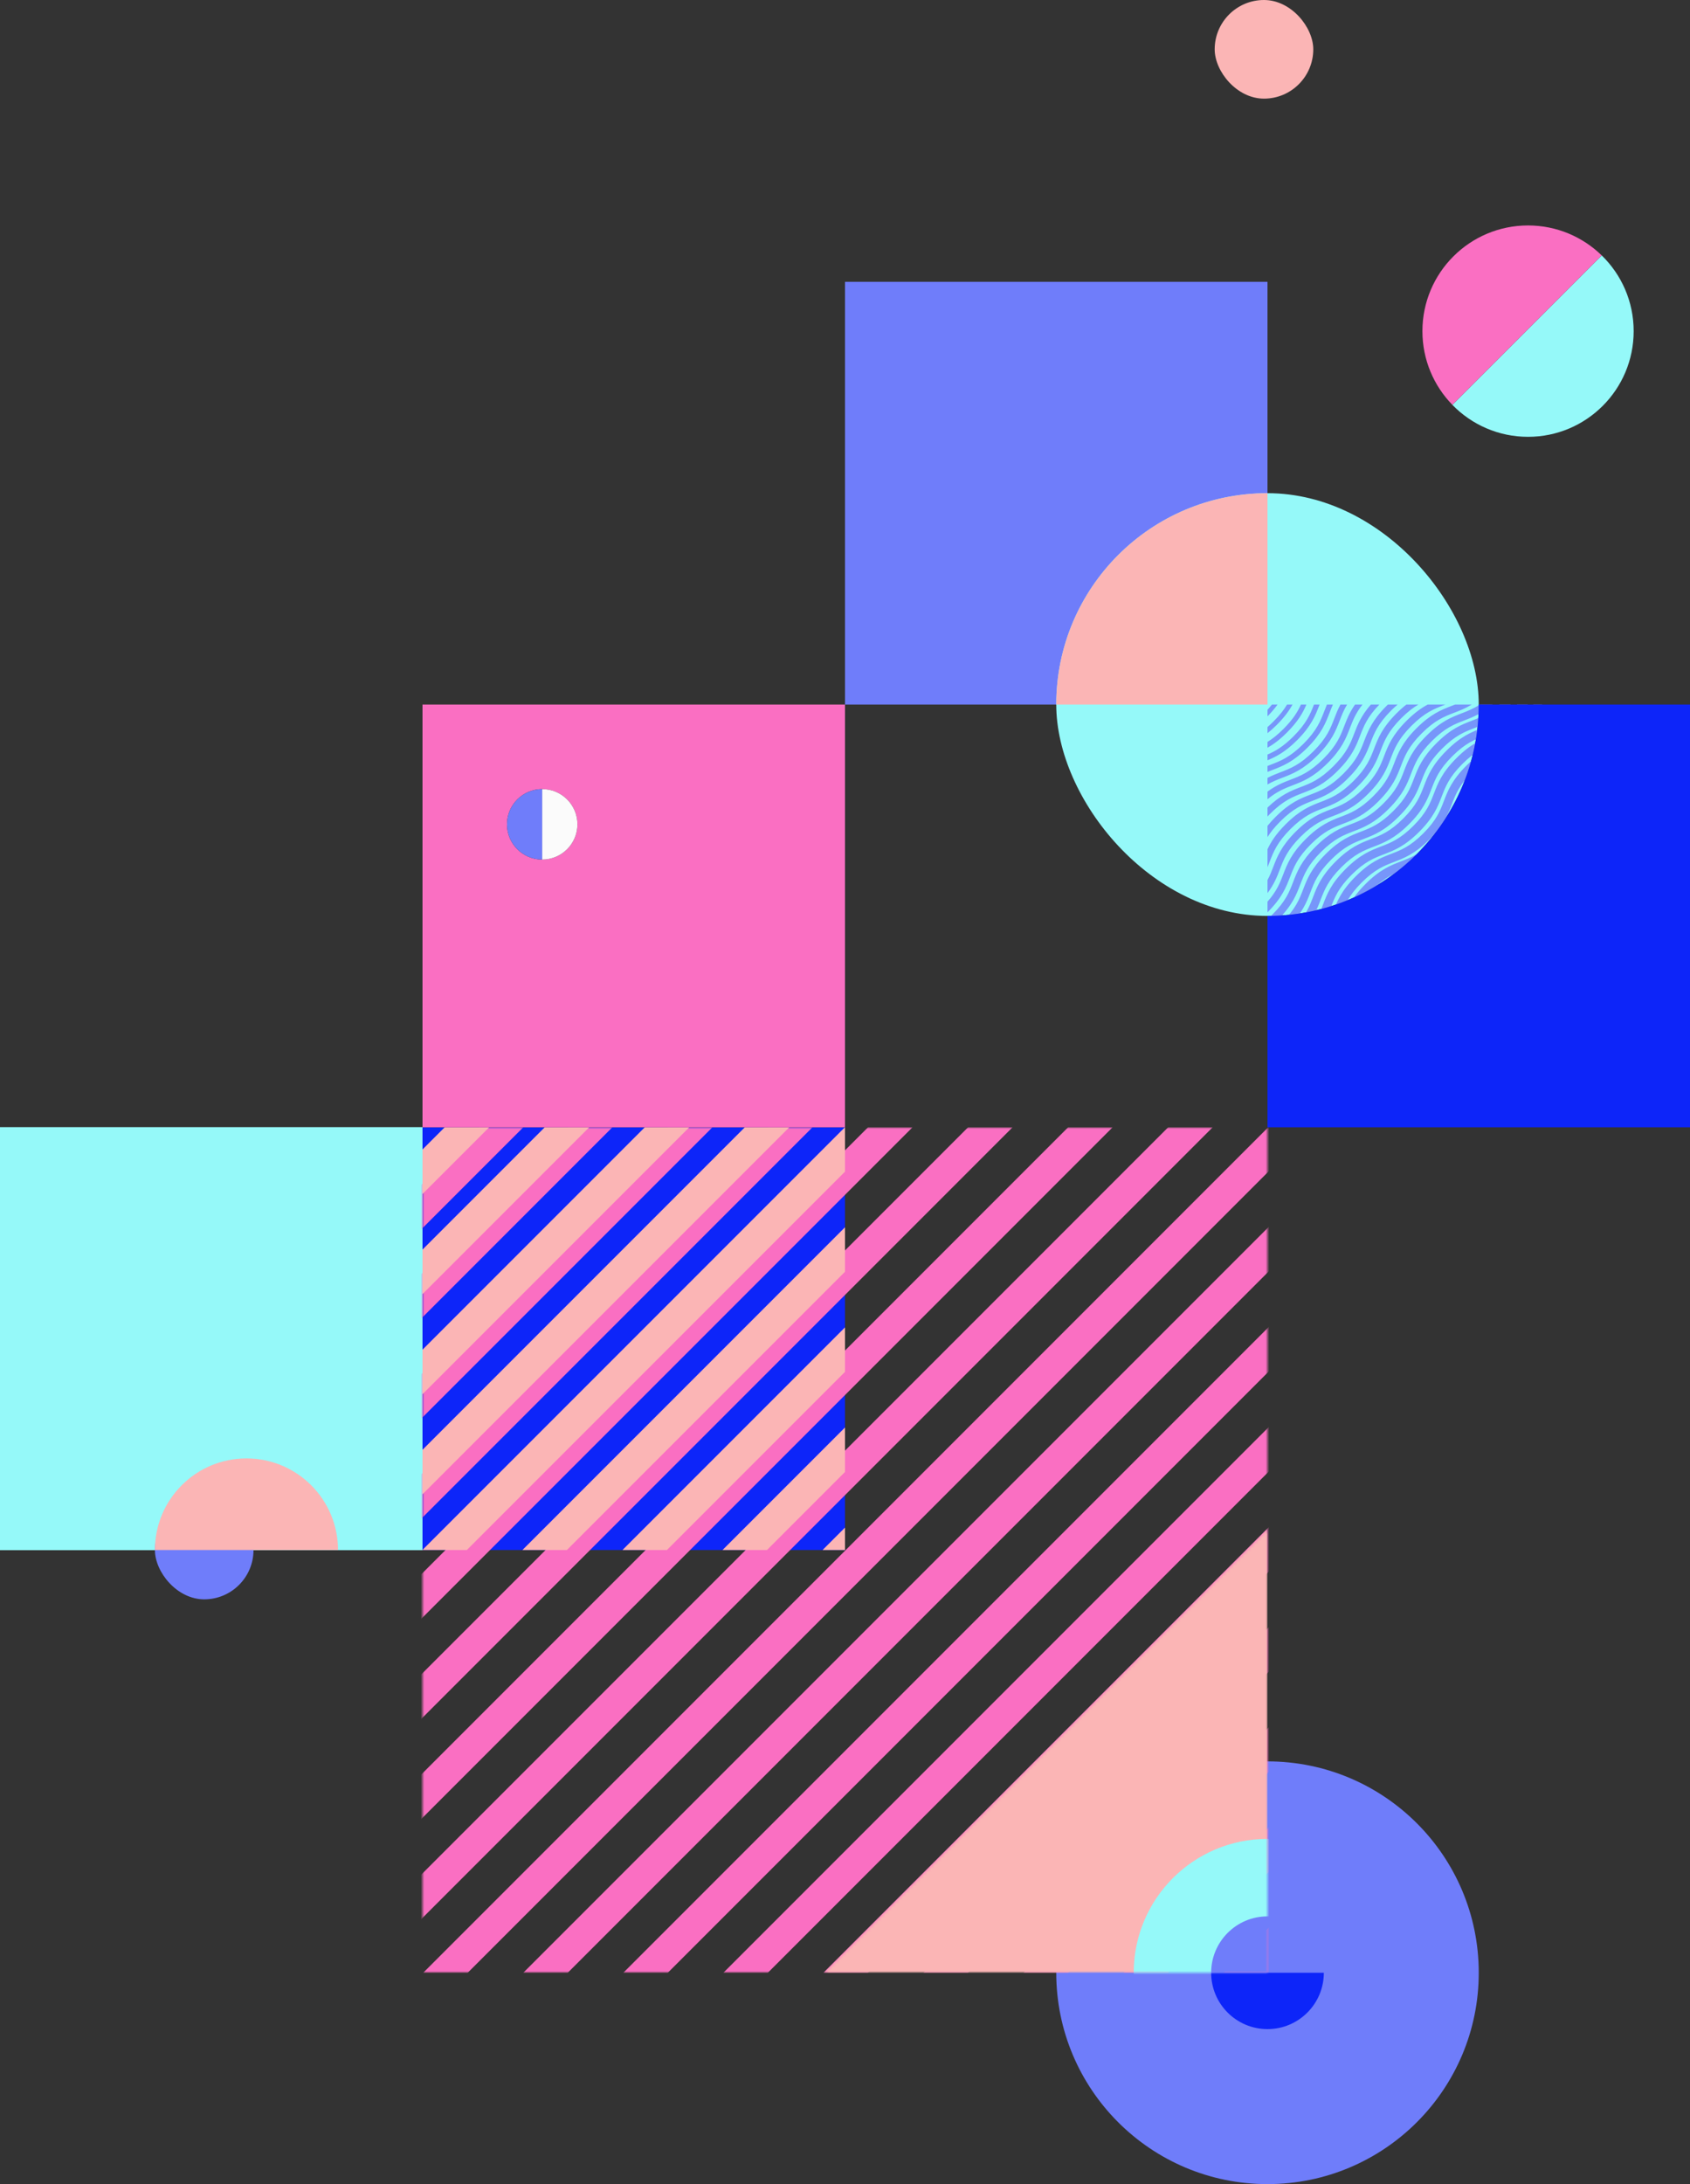<svg width="480" height="620" viewBox="0 0 480 620" fill="none" xmlns="http://www.w3.org/2000/svg">
<rect x="0" y="0" width="480" height="620" fill="#333333" stroke="none"/>
<circle cx="360" cy="560" r="60" fill="#6F7DFA"/>
<path d="M0 320H120V440H0V320Z" fill="#95F9F9"/>
<path d="M0 320H120V440H0V320Z" fill="#95F9F9"/>
<rect x="120" y="320" width="120" height="120" fill="#0D25F9"/>
<mask id="mask0" mask-type="alpha" maskUnits="userSpaceOnUse" x="120" y="320" width="240" height="240">
<rect x="120" y="320" width="240" height="240" fill="#C4C4C4"/>
</mask>
<g mask="url(#mask0)">
<path fill-rule="evenodd" clip-rule="evenodd" d="M148.629 320H136L-104 560H-91.371L148.629 320ZM173.932 320H161.303L-78.697 560H-66.068L173.932 320ZM189.718 320H202.348L-37.652 560H-50.282L189.718 320ZM230.764 320H218.134L-21.866 560H-9.236L230.764 320ZM246.55 320H259.179L19.179 560H6.55L246.55 320ZM287.595 320H274.966L34.966 560H47.595L287.595 320ZM303.382 320H316.011L76.011 560H63.382L303.382 320ZM344.427 320H331.798L91.798 560H104.427L344.427 320ZM360.213 320H372.843L132.843 560H120.213L360.213 320ZM401.258 320H388.629L148.629 560H161.258L401.258 320ZM417.045 320H429.674L189.674 560H177.045L417.045 320ZM458.09 320H445.461L205.461 560H218.09L458.09 320ZM473.877 320H486.506L246.506 560H233.877L473.877 320ZM514.922 320H502.293L262.293 560H274.922L514.922 320ZM530.708 320H543.338L303.338 560H290.708L530.708 320ZM571.753 320H559.124L319.124 560H331.753L571.753 320ZM587.54 320H600.169L360.169 560H347.54L587.54 320ZM628.585 320H615.956L375.956 560H388.585L628.585 320Z" fill="#FA6FC2"/>
</g>
<path fill-rule="evenodd" clip-rule="evenodd" d="M120 326.303L126.303 320H138.932L120 338.932V326.303ZM120 367.348L120 354.718L154.718 320H167.348L120 367.348ZM120 395.764L120 383.134L183.134 320H195.764L120 395.764ZM120 424.179L120 411.55L211.55 320H224.179L120 424.179ZM132.595 440H120L120 439.966L239.966 320H240V332.595L132.595 440ZM161.011 440H148.382L240 348.382V361.011L161.011 440ZM189.427 440H176.798L240 376.798V389.427L189.427 440ZM217.843 440H205.213L240 405.213V417.843L217.843 440ZM240 433.629V440H233.629L240 433.629Z" fill="#FBB5B5"/>
<rect x="240" y="80" width="120" height="120" fill="#6F7DFA"/>
<rect x="300" y="140" width="120" height="120" rx="60" fill="#95F9F9"/>
<path fill-rule="evenodd" clip-rule="evenodd" d="M360 140V200H300C300 166.863 326.863 140 360 140Z" fill="#FBB5B5"/>
<rect x="44" y="426" width="28" height="28" rx="14" fill="#6F7DFA"/>
<path fill-rule="evenodd" clip-rule="evenodd" d="M96 440H44C44 425.641 55.641 414 70 414C84.359 414 96 425.641 96 440Z" fill="#FBB5B5"/>
<path d="M412.502 114.924L454.924 72.502C460.523 77.952 464 85.57 464 94C464 110.569 450.569 124 434 124C425.57 124 417.952 120.523 412.502 114.924Z" fill="#95F9F9"/>
<path d="M434 64C417.431 64 404 77.431 404 94C404 102.138 407.241 109.52 412.502 114.924L454.924 72.502C449.52 67.241 442.138 64 434 64Z" fill="#FA6FC2"/>
<rect x="345" width="28" height="28" rx="14" fill="#FBB5B5"/>
<path fill-rule="evenodd" clip-rule="evenodd" d="M240 200H120V320H240V200ZM154 224C148.477 224 144 228.477 144 234C144 239.523 148.477 244 154 244C159.523 244 164 239.523 164 234C164 228.477 159.523 224 154 224Z" fill="#FA6FC2"/>
<path opacity="0.8" fill-rule="evenodd" clip-rule="evenodd" d="M362.85 200C362.106 201.032 361.182 202.148 360 203.348V201.488C360.468 200.972 360.888 200.474 361.266 200H362.85ZM367.104 200C366.174 201.698 364.836 203.57 362.652 205.754C361.716 206.69 360.834 207.47 360 208.13V206.39C360.54 205.916 361.104 205.4 361.698 204.8C363.51 203 364.692 201.44 365.556 200H367.104ZM365.538 207.926C368.682 204.782 370.074 202.298 371.046 200H369.498C368.574 202.04 367.266 204.188 364.536 206.918C362.838 208.622 361.362 209.768 360 210.614V212.258C361.644 211.328 363.45 210.014 365.538 207.926ZM374.802 200C374.785 200.038 374.769 200.079 374.753 200.12L374.753 200.12L374.753 200.12C374.742 200.15 374.731 200.18 374.718 200.21L374.714 200.221C373.611 203.086 372.469 206.053 368.43 210.098C365.058 213.464 362.436 214.82 360 215.816V214.19C362.184 213.26 364.446 211.964 367.374 209.036C371.052 205.358 372.15 202.73 373.206 200H374.802ZM377.639 202.31L377.639 202.309C377.937 201.538 378.231 200.778 378.582 200H376.878C376.62 200.612 376.386 201.212 376.158 201.806L376.15 201.827C375.055 204.663 374.019 207.347 370.212 211.154C366.39 214.976 363.702 216.008 360.858 217.1L360.858 217.1C360.576 217.208 360.289 217.322 360.002 217.435L360 217.436V219.122C360.316 218.994 360.632 218.871 360.947 218.749L360.948 218.749L360.948 218.749L360.948 218.749L360.948 218.749L360.948 218.749L360.948 218.749L360.948 218.749L360.948 218.749L360.949 218.748L360.949 218.748L360.949 218.748L360.949 218.748L360.949 218.748L360.949 218.748L360.949 218.748L360.949 218.748L360.95 218.748C361.107 218.687 361.265 218.626 361.422 218.564C364.296 217.46 367.26 216.314 371.316 212.264C375.367 208.213 376.509 205.246 377.612 202.381L377.616 202.37L377.639 202.31ZM382.602 200C381.668 201.541 381.121 202.956 380.561 204.401L380.514 204.524L380.502 204.556C379.395 207.42 378.249 210.389 374.202 214.43C370.181 218.463 367.221 219.612 364.37 220.719L364.296 220.748C362.874 221.288 361.5 221.822 360 222.686V220.82C361.256 220.16 362.429 219.707 363.583 219.26L363.708 219.212C366.552 218.12 369.234 217.088 373.05 213.272C376.86 209.462 377.892 206.78 378.984 203.936C379.47 202.67 379.968 201.386 380.718 200H382.602ZM383.409 206.675C384.23 204.542 385.017 202.499 386.982 200H384.864C383.286 202.25 382.542 204.176 381.816 206.066C380.724 208.904 379.692 211.586 375.882 215.39C372.078 219.2 369.396 220.232 366.558 221.324L366.558 221.324L366.558 221.324C364.536 222.098 362.466 222.902 360 224.714V226.88C362.724 224.629 364.893 223.794 367.161 222.92L367.176 222.914C370.05 221.81 373.026 220.664 377.094 216.602C381.156 212.534 382.302 209.558 383.406 206.684L383.409 206.675ZM391.77 200C388.339 203.55 387.349 206.124 386.305 208.834L386.304 208.838L386.3 208.849C385.191 211.726 384.043 214.705 379.98 218.768C375.927 222.833 372.952 223.98 370.082 225.086L370.05 225.098C367.218 226.184 364.542 227.216 360.738 231.014C360.48 231.272 360.234 231.524 360 231.776V229.25C363.771 225.616 366.604 224.517 369.336 223.458L369.408 223.43C372.24 222.35 374.916 221.312 378.72 217.508C382.518 213.71 383.547 211.042 384.637 208.215L384.642 208.202C385.59 205.736 386.562 203.21 389.358 200H391.77ZM395.112 201.698C395.76 201.056 396.366 200.498 396.954 200H394.2C394.068 200.12 393.937 200.251 393.805 200.383L393.804 200.384C389.737 204.451 388.582 207.442 387.474 210.311L387.468 210.326C386.382 213.158 385.356 215.828 381.558 219.626C377.775 223.409 375.111 224.442 372.291 225.535L372.258 225.548C369.372 226.652 366.39 227.798 362.316 231.872C361.41 232.778 360.648 233.63 360 234.44V237.62C360.84 236.282 361.962 234.848 363.624 233.186C367.409 229.401 370.08 228.369 372.896 227.281L372.924 227.27L372.928 227.269C375.813 226.159 378.794 225.012 382.872 220.94C386.937 216.875 388.087 213.891 389.195 211.017L389.202 210.998C390.288 208.166 391.32 205.502 395.112 201.698ZM402.846 200C401.4 200.852 399.834 202.034 398.004 203.864C394.212 207.656 393.186 210.326 392.1 213.152L392.1 213.152C390.99 216.038 389.838 219.026 385.758 223.106C381.678 227.186 378.69 228.338 375.798 229.448L375.791 229.451C372.973 230.536 370.305 231.563 366.516 235.352C362.73 239.144 361.701 241.806 360.611 244.627L360.606 244.64C360.414 245.15 360.216 245.66 360 246.182V241.082C360.966 239.012 362.388 236.75 365.154 233.99C369.218 229.926 372.199 228.773 375.075 227.661L375.108 227.648L375.109 227.648C377.935 226.562 380.605 225.535 384.396 221.75C388.184 217.956 389.212 215.287 390.297 212.47L390.3 212.462C391.41 209.57 392.562 206.582 396.642 202.502C397.638 201.506 398.568 200.684 399.45 200H402.846ZM410.352 200.069C410.414 200.047 410.475 200.024 410.538 200H405.51C403.728 200.954 401.778 202.322 399.474 204.62C395.396 208.704 394.243 211.698 393.127 214.595L393.126 214.598C392.046 217.412 391.02 220.076 387.234 223.862C383.452 227.644 380.784 228.672 377.967 229.757L377.958 229.76C375.066 230.87 372.072 232.022 367.986 236.108C363.911 240.189 362.76 243.171 361.647 246.056L361.638 246.08C361.164 247.322 360.696 248.528 360 249.824V253.526C361.896 250.988 362.712 248.87 363.504 246.8C364.59 243.974 365.616 241.31 369.402 237.524C373.188 233.738 375.852 232.712 378.678 231.626C381.57 230.516 384.558 229.364 388.65 225.278C392.721 221.207 393.877 218.212 394.99 215.326L394.998 215.306C396.078 212.486 397.104 209.822 400.89 206.036C404.672 202.254 407.341 201.226 410.158 200.141L410.166 200.138C410.229 200.114 410.291 200.092 410.352 200.069ZM418.014 200C416.234 201.09 414.643 201.701 413.077 202.302L413.04 202.316L413.011 202.327C410.208 203.409 407.549 204.435 403.782 208.202C400.009 211.975 398.98 214.642 397.896 217.45L397.89 217.466C396.78 220.358 395.628 223.352 391.536 227.45C387.446 231.535 384.452 232.687 381.555 233.803L381.552 233.804L381.539 233.809C378.724 234.893 376.068 235.916 372.288 239.69C368.514 243.47 367.491 246.126 366.407 248.941L366.402 248.954L366.398 248.965C365.283 251.86 364.129 254.857 360.042 258.938L360 258.98V255.956C362.643 252.954 363.532 250.645 364.467 248.219L364.47 248.21C365.58 245.312 366.732 242.318 370.824 238.226C374.915 234.135 377.908 232.983 380.805 231.867L380.808 231.866C383.628 230.786 386.286 229.76 390.072 225.98C393.839 222.213 394.865 219.554 395.947 216.751L395.958 216.722L395.967 216.698L395.967 216.698C397.08 213.808 398.231 210.819 402.312 206.738C406.385 202.671 409.376 201.511 412.255 200.394L412.296 200.378L413.286 200H418.014ZM415.928 204.497C418.325 203.568 420.789 202.613 423.888 200H420.33C418.473 201.204 416.843 201.834 415.154 202.487L415.146 202.49L415.135 202.494C412.24 203.609 409.243 204.763 405.15 208.856C401.057 212.949 399.903 215.946 398.788 218.84L398.784 218.852C397.704 221.666 396.684 224.324 392.91 228.098C389.13 231.872 386.472 232.898 383.658 233.978L383.625 233.991C380.737 235.109 377.745 236.267 373.662 240.35C369.573 244.439 368.417 247.434 367.304 250.32L367.296 250.34C366.216 253.154 365.19 255.812 361.416 259.586C360.924 260.078 360.456 260.522 360 260.924V263.702C360.918 263 361.89 262.148 362.934 261.104C367.032 257.006 368.184 254.012 369.3 251.108C370.38 248.3 371.406 245.636 375.18 241.862C378.954 238.088 381.612 237.062 384.426 235.982C387.33 234.866 390.324 233.714 394.422 229.616C398.515 225.523 399.669 222.526 400.784 219.631L400.788 219.62L400.796 219.599C401.879 216.793 402.903 214.139 406.668 210.374C410.442 206.6 413.1 205.574 415.92 204.5L415.928 204.497ZM428.804 200.298L428.803 200.299L428.802 200.3C424.699 204.397 421.7 205.549 418.797 206.665L418.794 206.666L418.781 206.671C415.972 207.755 413.322 208.778 409.554 212.54C405.786 216.314 404.766 218.966 403.686 221.774L403.686 221.774C402.57 224.678 401.412 227.684 397.314 231.782C393.222 235.875 390.227 237.032 387.33 238.151L387.306 238.16C384.492 239.24 381.84 240.26 378.066 244.034C374.298 247.802 373.278 250.454 372.198 253.268C371.082 256.172 369.924 259.172 365.82 263.276C363.618 265.478 361.728 266.834 360 267.782V265.208C361.284 264.386 362.67 263.3 364.254 261.704C368.009 257.949 369.035 255.296 370.117 252.499L370.128 252.47L370.129 252.467C371.245 249.564 372.398 246.565 376.5 242.462C380.602 238.36 383.601 237.207 386.504 236.091L386.508 236.09L386.521 236.085L386.521 236.085C389.33 235.001 391.98 233.978 395.742 230.216C399.512 226.452 400.534 223.795 401.613 220.99L401.616 220.982L401.617 220.978C402.733 218.076 403.886 215.076 407.988 210.974C412.09 206.871 415.09 205.719 417.993 204.603L417.996 204.602L418.032 204.588C420.485 203.639 422.823 202.735 425.886 200H429.096C429.001 200.101 428.906 200.196 428.805 200.297L428.804 200.298L428.804 200.298ZM431.694 202.46C432.564 201.59 433.296 200.774 433.926 200H430.896C430.638 200.27 430.362 200.552 430.074 200.84C426.306 204.608 423.654 205.628 420.846 206.708C417.942 207.824 414.936 208.982 410.826 213.098C406.724 217.195 405.568 220.191 404.448 223.096L404.442 223.112L404.437 223.125L404.437 223.125C403.359 225.928 402.342 228.572 398.58 232.334C394.836 236.084 392.192 237.106 389.399 238.186L389.358 238.202C386.448 239.318 383.448 240.47 379.338 244.58C375.231 248.687 374.072 251.697 372.957 254.593L372.954 254.6C371.874 257.408 370.854 260.06 367.092 263.822C364.284 266.63 362.094 267.914 360 268.826V271.316C362.514 270.302 365.214 268.94 368.712 265.448C372.816 261.332 373.974 258.332 375.09 255.422L375.09 255.421C376.17 252.614 377.19 249.962 380.958 246.2C384.72 242.438 387.372 241.418 390.18 240.338L390.191 240.334C393.092 239.213 396.095 238.053 400.2 233.954C404.291 229.869 405.451 226.866 406.569 223.974L406.584 223.934C407.664 221.126 408.684 218.474 412.446 214.712C416.208 210.95 418.86 209.924 421.668 208.85L421.672 208.849C424.58 207.727 427.586 206.568 431.694 202.46ZM438 200V200.588C437.148 201.824 436.056 203.156 434.58 204.632C430.464 208.748 427.458 209.906 424.548 211.022C421.74 212.102 419.094 213.122 415.332 216.878C411.576 220.64 410.556 223.286 409.482 226.088L409.478 226.099C408.357 229.006 407.197 232.015 403.092 236.12C398.976 240.236 395.964 241.4 393.054 242.51C390.252 243.59 387.606 244.61 383.844 248.372C380.088 252.128 379.068 254.774 377.988 257.582C376.872 260.498 375.714 263.498 371.598 267.614C367.493 271.719 364.484 272.879 361.577 274L361.566 274.004C361.038 274.202 360.522 274.406 360 274.622V272.072C360.08 272.042 360.16 272.011 360.24 271.981C360.4 271.919 360.56 271.858 360.72 271.802L360.76 271.786C363.547 270.706 366.186 269.684 369.93 265.94C373.682 262.187 374.704 259.537 375.783 256.738L375.786 256.73C376.902 253.82 378.06 250.814 382.176 246.698C386.286 242.582 389.298 241.424 392.208 240.308L392.216 240.305C395.015 239.226 397.666 238.204 401.418 234.452C405.174 230.69 406.194 228.05 407.274 225.248C408.39 222.332 409.548 219.32 413.664 215.21C417.774 211.1 420.786 209.936 423.696 208.82L423.704 208.817C426.503 207.738 429.154 206.716 432.906 202.958C433.98 201.89 434.826 200.912 435.516 200H438ZM438 206.252V202.562C437.382 203.348 436.638 204.182 435.744 205.076C431.994 208.832 429.348 209.852 426.546 210.926L426.543 210.927C423.628 212.049 420.616 213.208 416.502 217.328C412.38 221.45 411.222 224.456 410.1 227.372C409.026 230.168 408.006 232.814 404.256 236.57C400.5 240.32 397.86 241.34 395.058 242.414C392.142 243.536 389.13 244.7 385.008 248.816C380.901 252.923 379.739 255.936 378.62 258.84L378.612 258.86C377.538 261.662 376.518 264.308 372.762 268.058C369.025 271.801 366.385 272.821 363.6 273.897L363.57 273.908L363.551 273.915C362.405 274.357 361.241 274.805 360 275.438V278H360.396C361.8 277.202 363.102 276.698 364.44 276.182L364.443 276.181C367.358 275.059 370.369 273.901 374.49 269.78C378.604 265.666 379.763 262.654 380.885 259.74L380.886 259.736C381.96 256.934 382.98 254.3 386.736 250.538C390.476 246.792 393.118 245.773 395.912 244.696L395.934 244.688L395.945 244.684C398.852 243.563 401.861 242.403 405.978 238.298C410.094 234.17 411.258 231.158 412.374 228.248L412.388 228.211C413.463 225.428 414.485 222.783 418.224 219.05C421.974 215.3 424.62 214.28 427.422 213.2L427.441 213.193C430.345 212.073 433.359 210.911 437.466 206.798C437.651 206.613 437.823 206.435 437.996 206.256L437.996 206.256L437.997 206.256L437.997 206.255L437.997 206.255L437.998 206.255L438 206.252ZM438 207.764V211.112C435.024 213.554 432.63 214.478 430.296 215.378C427.5 216.452 424.86 217.472 421.11 221.216C417.366 224.966 416.346 227.606 415.272 230.402L415.268 230.413C414.147 233.326 412.987 236.341 408.864 240.458C404.742 244.586 401.724 245.75 398.808 246.866C396.012 247.94 393.372 248.96 389.622 252.71C385.879 256.446 384.862 259.089 383.79 261.873L383.784 261.89C382.662 264.812 381.498 267.824 377.376 271.952C373.686 275.648 370.878 276.956 368.238 278H362.016C363.524 277.139 364.91 276.601 366.264 276.075L366.42 276.014L366.42 276.014C369.216 274.94 371.856 273.926 375.6 270.176C379.341 266.435 380.359 263.799 381.436 261.01L381.444 260.99L381.448 260.979C382.569 258.066 383.729 255.051 387.846 250.934C391.969 246.812 394.984 245.651 397.896 244.53L397.908 244.526C400.704 243.452 403.344 242.432 407.094 238.688C410.838 234.938 411.858 232.298 412.932 229.502L412.936 229.49C414.057 226.578 415.217 223.563 419.334 219.452C423.457 215.323 426.472 214.163 429.385 213.042L429.396 213.038L429.455 213.015C432.08 211.998 434.582 211.027 438 207.764ZM438 215.33V212.252C435.914 213.73 434.129 214.421 432.282 215.136L432.246 215.15L432.243 215.151C429.322 216.273 426.305 217.431 422.172 221.564C418.044 225.698 416.88 228.71 415.758 231.632L415.755 231.64C414.682 234.427 413.666 237.066 409.932 240.8C406.201 244.537 403.566 245.551 400.787 246.621L400.758 246.632L400.734 246.641C397.819 247.766 394.807 248.929 390.684 253.052C386.556 257.18 385.392 260.198 384.27 263.12C383.196 265.916 382.182 268.55 378.438 272.3C374.844 275.888 372.276 276.968 369.606 278H375.534C376.962 277.088 378.51 275.87 380.262 274.118C384.385 270.001 385.548 266.989 386.673 264.074L386.682 264.05C387.756 261.254 388.77 258.62 392.508 254.876C396.252 251.132 398.892 250.118 401.682 249.05L401.694 249.045C404.613 247.919 407.634 246.752 411.756 242.63C415.884 238.502 417.048 235.478 418.17 232.556L418.17 232.556C419.244 229.766 420.258 227.132 424.002 223.388C427.74 219.65 430.38 218.63 433.17 217.556C434.706 216.968 436.266 216.368 438 215.33ZM438 216.038V218.954C437.34 219.236 436.692 219.488 436.05 219.734L436.049 219.734C433.26 220.808 430.626 221.822 426.888 225.554C423.15 229.298 422.136 231.926 421.068 234.716L421.063 234.728C419.937 237.646 418.771 240.667 414.642 244.802C410.508 248.936 407.484 250.1 404.562 251.222L404.52 251.238C401.746 252.312 399.119 253.329 395.4 257.048C391.662 260.78 390.648 263.414 389.574 266.203L389.574 266.204C388.452 269.132 387.288 272.15 383.154 276.29C382.518 276.926 381.912 277.49 381.324 278H376.884C378.21 277.166 379.638 276.05 381.276 274.412C385.014 270.674 386.028 268.04 387.096 265.25L387.101 265.238C388.227 262.32 389.394 259.298 393.522 255.17C397.655 251.031 400.678 249.873 403.606 248.751L403.608 248.75L403.629 248.742C406.411 247.665 409.041 246.647 412.764 242.918C416.502 239.186 417.516 236.552 418.59 233.762L418.59 233.762C419.712 230.84 420.876 227.816 425.01 223.682C429.144 219.548 432.174 218.378 435.096 217.256C436.068 216.884 437.016 216.518 438 216.038ZM438 222.266V219.35C437.983 219.35 437.966 219.356 437.949 219.361L437.946 219.362L437.934 219.366C435.01 220.493 431.982 221.659 427.848 225.8C423.708 229.94 422.544 232.964 421.416 235.898C420.348 238.676 419.334 241.31 415.602 245.036C411.87 248.768 409.242 249.782 406.458 250.856L406.458 250.856C403.53 251.978 400.5 253.148 396.36 257.288C392.221 261.427 391.057 264.45 389.929 267.377L389.928 267.38L389.923 267.393C388.851 270.178 387.84 272.804 384.114 276.53C383.568 277.076 383.046 277.562 382.548 278H386.496C390.266 274.092 391.384 271.19 392.468 268.374L392.472 268.364L392.474 268.36C393.547 265.571 394.556 262.95 398.286 259.214C402.018 255.482 404.652 254.468 407.436 253.4L407.448 253.395C410.372 252.269 413.4 251.102 417.534 246.968C421.674 242.828 422.838 239.798 423.96 236.87C425.034 234.086 426.048 231.458 429.774 227.726C433.092 224.408 435.54 223.238 438 222.266ZM438 222.626V225.764C436.416 226.628 434.706 227.858 432.666 229.898C428.957 233.602 427.941 236.229 426.872 238.993L426.858 239.03L426.854 239.041C425.727 241.966 424.561 244.993 420.42 249.134C416.274 253.28 413.244 254.45 410.31 255.578L410.282 255.589C407.514 256.659 404.891 257.673 401.178 261.386C397.452 265.112 396.438 267.734 395.37 270.518L395.369 270.52C394.493 272.799 393.599 275.127 391.308 278H387.588C390.798 274.61 391.752 272.126 392.754 269.51C393.882 266.582 395.052 263.552 399.198 259.406C403.344 255.26 406.374 254.09 409.308 252.962C412.086 251.9 414.714 250.88 418.44 247.154C422.16 243.434 423.171 240.814 424.243 238.034L424.248 238.022L424.262 237.987C425.385 235.076 426.557 232.041 430.686 227.918C433.542 225.056 435.87 223.616 438 222.626ZM438 229.862V226.316C436.638 227.204 435.168 228.386 433.524 230.03C429.372 234.182 428.202 237.218 427.074 240.152C426.006 242.93 424.998 245.552 421.278 249.272C417.558 252.998 414.936 254.006 412.158 255.074C409.218 256.202 406.188 257.372 402.036 261.524C397.884 265.676 396.714 268.706 395.586 271.64L395.586 271.641C394.806 273.675 394.056 275.63 392.244 278H395.742C396.966 276.062 397.626 274.352 398.268 272.672L398.274 272.656C399.34 269.89 400.351 267.265 404.064 263.552C407.781 259.835 410.407 258.826 413.182 257.759L413.19 257.756L413.223 257.743C416.147 256.613 419.176 255.442 423.312 251.306C427.458 247.154 428.628 244.118 429.756 241.184L429.756 241.183C430.824 238.406 431.832 235.784 435.552 232.064C436.422 231.2 437.232 230.474 438 229.862ZM438 230.606V234.686C434.653 238.159 433.684 240.669 432.661 243.321L432.654 243.338L432.642 243.37C431.512 246.3 430.341 249.335 426.198 253.472C422.04 257.63 419.004 258.8 416.064 259.928L416.014 259.947C413.261 261.014 410.648 262.026 406.956 265.724C403.236 269.438 402.228 272.054 401.166 274.832L401.1 275.002C400.726 275.973 400.345 276.963 399.84 278H396.504C397.357 276.527 397.872 275.185 398.402 273.802L398.412 273.776L398.414 273.772C399.547 270.833 400.718 267.798 404.868 263.648C409.02 259.49 412.059 258.318 414.995 257.185L415.008 257.18L415.016 257.177C417.785 256.11 420.406 255.1 424.116 251.39C427.826 247.679 428.836 245.059 429.903 242.29L429.906 242.282C431.034 239.348 432.204 236.306 436.356 232.148C436.926 231.578 437.472 231.068 438 230.606ZM438 240.41C436.806 242.228 436.188 243.836 435.552 245.498L435.548 245.509C434.415 248.446 433.243 251.485 429.084 255.65C425.832 258.902 423.264 260.318 420.894 261.326C423.588 260.288 426.168 259.25 429.792 255.626C433.477 251.94 434.487 249.331 435.55 246.585L435.564 246.548C436.194 244.904 436.836 243.236 438 241.358V248.798C436.962 251.402 435.606 254.18 431.976 257.81C429.3 260.486 427.092 261.92 425.076 262.91C427.314 261.986 429.606 260.762 432.624 257.75C435.876 254.498 437.046 252.086 438 249.674V256.352C437.19 257.468 436.176 258.668 434.862 259.982C432.594 262.25 430.662 263.63 428.892 264.602C430.836 263.708 432.882 262.448 435.462 259.862C436.5 258.824 437.322 257.876 438 256.982V261.902L437.928 261.974C437.871 262.031 437.813 262.089 437.754 262.148C435.858 264.05 434.196 265.322 432.666 266.258C434.256 265.43 435.96 264.266 438 262.274V266.702C437.478 267.122 436.974 267.5 436.482 267.824C436.968 267.536 437.478 267.2 438 266.816V278H425.208C426.126 277.112 426.984 276.374 427.8 275.75C426.948 276.338 426.042 277.064 425.058 278H420.348C420.81 277.466 421.326 276.914 421.896 276.35C423.414 274.826 424.788 273.704 426.06 272.834C424.662 273.668 423.15 274.808 421.398 276.566C420.906 277.058 420.456 277.538 420.054 278H415.824C416.652 276.836 417.696 275.588 419.058 274.226C420.954 272.33 422.622 271.052 424.152 270.116C422.478 270.986 420.684 272.222 418.506 274.4C417.186 275.714 416.214 276.902 415.458 278H411.648C412.614 276.248 413.988 274.34 416.22 272.108C418.488 269.84 420.426 268.46 422.202 267.482C420.258 268.376 418.2 269.648 415.62 272.228C413.394 274.454 412.14 276.29 411.27 278H407.772C408.774 275.678 410.214 273.158 413.382 269.99C416.058 267.314 418.272 265.874 420.294 264.884C418.05 265.814 415.752 267.038 412.728 270.062C409.542 273.248 408.354 275.624 407.406 278H404.088C405.216 275.06 406.392 272.024 410.544 267.872C413.802 264.614 416.376 263.198 418.752 262.178C416.052 263.222 413.466 264.266 409.842 267.89C406.134 271.598 405.126 274.214 404.058 276.986C403.967 277.229 403.873 277.471 403.778 277.716C403.741 277.811 403.705 277.905 403.668 278H400.398C400.673 277.38 400.912 276.765 401.149 276.151C401.181 276.069 401.212 275.988 401.244 275.906C402.372 272.96 403.548 269.918 407.706 265.754C411.87 261.602 414.912 260.426 417.858 259.298L417.887 259.287C420.642 258.217 423.253 257.203 426.954 253.508C430.662 249.8 431.67 247.184 432.732 244.412C433.746 241.778 434.796 239.06 438 235.52V240.41Z" fill="#6F7DFA"/>
<path fill-rule="evenodd" clip-rule="evenodd" d="M360 260V320H480V200H420C420 233.137 393.137 260 360 260Z" fill="#0D25F9"/>
<path fill-rule="evenodd" clip-rule="evenodd" d="M154 224C148.477 224 144 228.477 144 234C144 239.523 148.477 244 154 244V224Z" fill="#6F7DFA"/>
<path fill-rule="evenodd" clip-rule="evenodd" d="M154 224C159.523 224 164 228.477 164 234C164 239.523 159.523 244 154 244V224Z" fill="#FBFBFB"/>
<path fill-rule="evenodd" clip-rule="evenodd" d="M360 576C368.837 576 376 568.837 376 560H344C344 568.837 351.163 576 360 576Z" fill="#0D25F9"/>
<mask id="mask1" mask-type="alpha" maskUnits="userSpaceOnUse" x="234" y="434" width="126" height="126">
<path d="M360 434V560H234L360 434Z" fill="#FBB5B5"/>
</mask>
<g mask="url(#mask1)">
<path d="M360 434V560H234L360 434Z" fill="#FBB5B5"/>
<circle cx="360" cy="560" r="27" fill="#6F7DFA" stroke="#95F9F9" stroke-width="22"/>
</g>
</svg>
